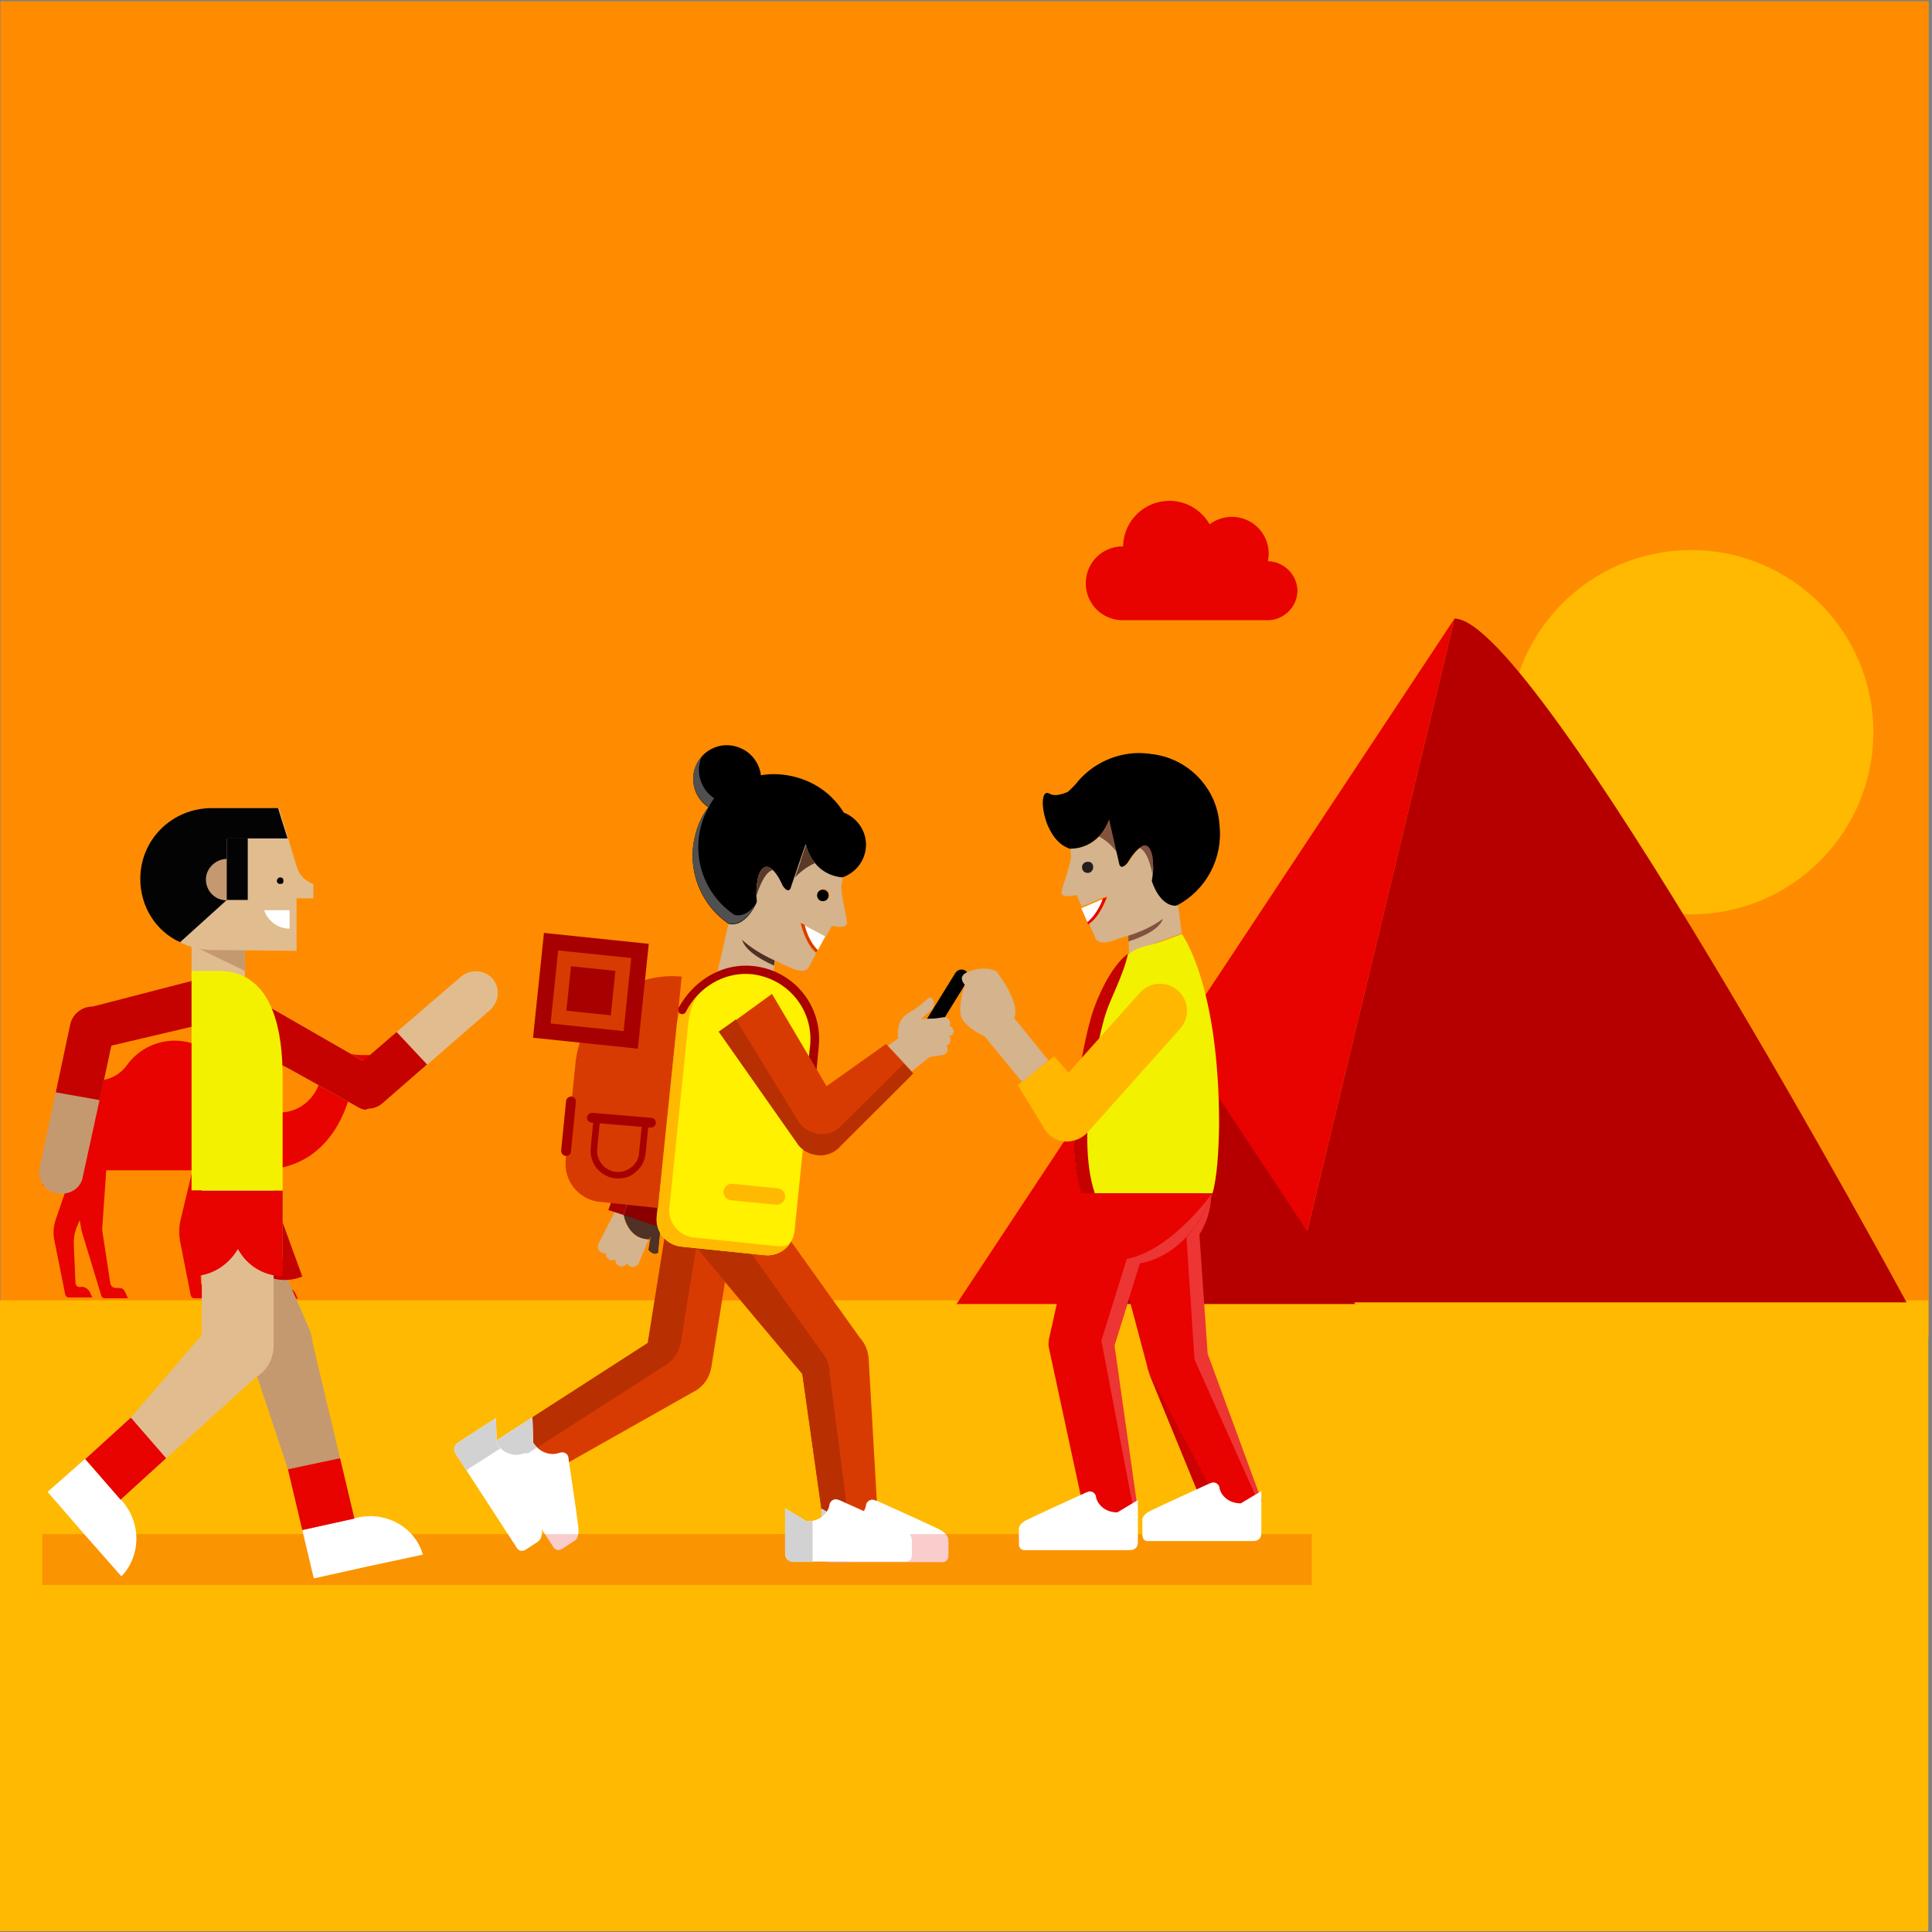 <?xml version="1.0" encoding="UTF-8"?>
<svg width="471px" height="471px" viewBox="0 0 471 471" version="1.1" xmlns="http://www.w3.org/2000/svg" xmlns:xlink="http://www.w3.org/1999/xlink">
    <rect x="0" y="0" width="471" height="471" fill="#808080" stroke="none"/>
    <!-- Generator: Sketch 43.2 (39069) - http://www.bohemiancoding.com/sketch -->
    <title>appeals-6</title>
    <desc>Created with Sketch.</desc>
    <defs></defs>
    <g id="Page-1" stroke="none" stroke-width="1" fill="none" fill-rule="evenodd">
        <g id="appeals-6" fill-rule="nonzero">
            <g id="Group">
                <path d="M218.9,344.7 L219.2,342.9" id="Shape" fill="#5C005C"></path>
                <rect id="Rectangle-path" fill="#FF8C00" x="0.1" y="0.3" width="470.1" height="325.7"></rect>
                <rect id="Rectangle-path" fill="#FFB900" x="0" y="317" width="470.1" height="153.8"></rect>
                <g transform="translate(10, 122)" id="Shape">
                    <path d="M357.9,56.5 C357.9,81 377.8,100.9 402.3,100.9 C426.8,100.9 446.7,81 446.7,56.5 C446.7,32 426.8,12.1 402.3,12.1 C377.8,12.1 357.9,31.9 357.9,56.5" fill="#FFB900"></path>
                    <path d="M344.6,28.8 C364.6,28.8 454.8,195.5 454.8,195.5 L304.5,195.5 L344.6,28.8 L344.6,28.8 Z" fill="#B60000"></path>
                    <polyline fill="#E80200" points="344.6 28.8 304.5 195.5 234.3 195.5 344.6 28.8"></polyline>
                    <polygon fill="#B60000" points="271.8 122.4 320.4 195.9 254.1 195.9"></polygon>
                    <polyline fill="#E80200" points="271.8 122.4 254.1 195.9 223.2 195.9 271.8 122.4"></polyline>
                    <path d="M299.1,14.8 C299.2,14.2 299.3,13.6 299.3,13 C299.3,8 295.3,4 290.3,4 C288.3,4 286.4,4.7 284.9,5.8 C282.9,2.4 279.3,0.1 275.1,0.1 C269,0.1 264,4.9 263.8,11 L263.8,11.2 L263.7,11.2 C258.7,11.2 254.7,15.2 254.7,20.2 C254.7,25.2 258.7,29.2 263.7,29.2 L299,29.2 C300.5,29.2 301.8,28.8 303,28 C305,26.7 306.3,24.5 306.3,21.9 C306.2,18.1 303,14.9 299.1,14.8" fill="#E80200"></path>
                    <path d="M219,250.9 C216.5,249.6 203.5,243.8 203.5,243.8 C203.5,243.8 203.5,243.8 203.4,243.8 C203.2,243.7 202.9,243.6 202.7,243.6 C201.9,243.6 201.2,244.2 201.1,245 C201.1,245 201.1,245 201.1,245.1 C200.9,246.4 199.3,249 195.6,249 L190.3,245.8 L190.3,256.7 C190.3,256.7 190.1,258.8 192.5,258.8 L219.5,258.8 C219.5,258.8 221.2,259.1 221.2,257.1 L221.2,253.6 C221.1,253.6 221.5,252.2 219,250.9" fill="#FFFFFF"></path>
                    <path d="M161.9,169.3 C161.7,169.3 161.5,169.3 161.3,169.2 L160,169.2 C156.4,169.5 153.3,172.2 152.7,176 L148,205.4 L118.5,224.4 C115.6,226.3 114.3,229.6 115,232.8 C115.1,233.3 115.2,233.7 115.4,234.1 C115.6,234.6 115.8,235.1 116.1,235.5 C117.6,237.9 122.9,239.2 122.9,239.2 L127.4,235.2 L159.8,216.9 C161.7,215.7 163,213.7 163.4,211.4 L168.7,178.4 C169.3,174.1 166.3,170 161.9,169.3" fill="#D83B01"></path>
                    <path d="M201.8,209.8 C201.8,207.7 201,205.6 199.6,204.1 L178.1,174 C175,170.8 169.9,170.7 166.7,173.8 C166.2,174.2 165.8,174.7 165.5,175.3 C163.5,178.4 157.4,179.7 160,182.5 L185.6,213 L190.4,247 C190.3,250.6 195.8,254.8 195.8,254.8 C195.8,254.8 197.5,255.3 198.3,255.3 L198.5,255.3 L204.1,249.8 L201.8,209.8 Z" fill="#D83B01"></path>
                    <path d="M192.3,213 C192.3,210.9 191.5,208.8 190.1,207.3 L168.6,177.2 C167.7,176.3 166.6,175.6 165.5,175.2 C163.5,178.3 157.6,179.9 160.2,182.6 L185.6,212.9 L190.4,246.9 C190.3,250.5 192.6,253.5 195.8,254.7 C196.6,253.5 197.1,252 197.1,250.5 L192.3,213 Z" fill="#B82F01"></path>
                    <path d="M161.2,169.2 L159.9,169.2 C156.3,169.5 153.2,172.2 152.6,176 L147.9,205.4 L118.4,224.4 C118.3,224.4 118.3,224.5 118.2,224.5 L119.7,223.6 L119.9,229.8 C120.2,230.3 120.5,230.6 120.8,231 L152.4,210.7 C154.3,209.5 155.6,207.5 156,205.2 L161.3,172.2 C161.5,171.1 161.4,170.1 161.2,169.2" fill="#B82F01"></path>
                    <path d="M215.2,132.8 C214.9,132.8 214.6,132.7 214.3,132.5 C213.5,132 213.2,130.9 213.7,130.1 L222.9,115.2 C223.4,114.4 224.5,114.1 225.3,114.6 C226.1,115.1 226.4,116.2 225.9,117 L216.7,131.9 C216.4,132.5 215.8,132.8 215.2,132.8" fill="#000000"></path>
                    <path d="M222.5,129.2 C222.4,128.7 222,128.3 221.5,128.1 C221.6,127.8 221.7,127.5 221.6,127.2 C221.5,126.4 220.8,125.9 220,126 L217.9,126.3 L214.5,126.4 L217.3,124 C217.3,124 218.5,121.8 216.6,121.1 C211.9,125.3 211.7,124.4 210.2,126 C208.8,127.6 208.7,130 209,131.1 L209,131.1 L202.5,135.8 L207.6,142.9 L216.6,135.7 L219.8,135.2 C220.6,135.1 221.1,134.4 221,133.6 C221,133.3 220.8,133.1 220.7,132.9 C221.4,132.7 221.8,132 221.7,131.3 C221.7,131 221.5,130.7 221.3,130.5 L221.3,130.5 C222.1,130.7 222.6,129.9 222.5,129.2" fill="#D4B38D"></path>
                    <path d="M142,174.2 L149.6,173.2 C149.3,172.8 149.1,172.4 148.8,172.3 C147.9,171.7 141.3,170.7 141.3,170.7 L135.9,181.2 L135.9,181.2 C135.9,181.2 135.9,181.2 135.9,181.3 C135.5,182.1 135.9,183 136.7,183.4 C137,183.6 137.4,183.6 137.7,183.5 C137.6,184.2 138,184.8 138.6,185.1 C139.1,185.3 139.6,185.3 140,185 C139.9,185.6 140.3,186.3 140.9,186.6 C141.6,186.9 142.4,186.7 142.9,186 C143.1,186.3 143.3,186.6 143.6,186.7 C144.4,187.1 145.3,186.7 145.7,186 L145.7,186 L148.2,180 L148.2,180 C142.9,180.1 142,174.2 142,174.2" fill="#D4B38D"></path>
                    <path d="M148.1,182.7 C148.1,182.7 149.3,184.2 150.4,183.4 C151,177.4 151.1,176.3 151.1,176.3 C151.1,176.3 150.4,174.4 149.7,173.2 L142.1,174.2 C142.1,174.2 143,180.1 148.3,180.1 L148.7,179.2 L148.1,182.7 Z" fill="#593A29"></path>
                    <path d="M148.1,182.7 C148.1,182.7 149.3,184.2 150.4,183.4 C151,177.4 151.1,176.3 151.1,176.3 C151.1,176.3 150.4,174.4 149.7,173.2 L142.1,174.2 C142.1,174.2 143,180.1 148.3,180.1 L148.7,179.2 L148.1,182.7 Z" fill="#4F3125"></path>
                    <polygon fill="#8A0000" points="142 174.2 150.9 177.2 155.7 163.9 146.8 161"></polygon>
                    <polyline fill="#A80000" points="146.8 161 143.1 159.7 138.3 173 142 174.2"></polyline>
                    <polygon fill="#D4B38D" points="178.5 116 164.6 116.3 167.9 101.9 179.2 110.1"></polygon>
                    <path d="M171.1,105 C171.1,105 168.4,108.8 178.7,113.4 C178.9,112 178.9,111.7 178.9,111.7" fill="#4F3125"></path>
                    <path d="M196.4,102 C196.3,101.4 194.7,94.6 195.2,93.4 C195.3,92.9 195.4,92.4 195.5,91.9 L195.5,91.9 C192.2,91.6 191.5,88.4 190.1,86.7 C189.5,87 186.7,80.6 186.2,81 C184.8,81.9 183.6,90.5 182.9,91.3 C182.5,92.5 183,94.2 182.8,94.6 C182.1,95.9 180.9,93.9 180.9,93.9 C180.9,93.9 179.8,91.4 178.5,90.1 C179,88.8 177.5,84.2 173.9,88.4 C172.8,89.6 173.3,95.4 173.1,96.3 C173.1,97.2 172.9,97.1 172.9,97.1 L172.8,97.8 C172.8,97.8 172.2,104.2 167.9,103.5 C167.9,103.5 167.9,103.5 167.8,103.5 L167.8,103.5 L167.8,103.5 L167.8,103.5 C171.7,109.6 179.3,112.3 182.7,113.9 C186.3,115.6 187.1,113.9 187.1,113.9 L189,110.4 C186.4,108.4 185.2,103.2 185.2,103.2 L186.2,103.7 L186.2,103.6 L191.3,106.4 L192.8,103.7 C197.3,104.7 196.4,102.6 196.4,102 M190.4,97.6 C189.9,97.5 189.5,97.1 189.3,96.6 C189.2,96.4 189.2,96.1 189.3,95.9 C189.4,95.3 189.9,94.9 190.5,94.8 L191,94.8 C191.8,95 192.3,95.7 192.1,96.5 C191.9,97.3 191.1,97.8 190.4,97.6" fill="#D4B38D"></path>
                    <path d="M195.7,76.1 C193.2,72 189.2,68.9 184.2,67.5 C181.3,66.7 178.3,66.5 175.5,67 C175.1,63.8 172.9,61 169.5,60 C165.1,58.7 160.5,61.3 159.3,65.7 C158.3,69.2 159.8,72.9 162.7,74.8 C161.3,76.7 160.2,78.8 159.6,81.2 C157.2,89.7 160.7,98.5 167.6,103.2 C167.7,103.2 167.8,103.3 167.9,103.3 L167.9,103.3 C172.1,103.9 174.5,97.9 174.5,97.9 L174.5,97.9 L174.5,97.9 C174.5,97.9 174.5,97.3 174.4,96.4 C174.4,95.6 174.4,94.6 174.5,93.7 C174.7,92 175.1,90.4 176.1,89.6 C176.9,89 177.7,89.4 178.4,90.1 C179.8,91.4 180.8,93.9 180.8,93.9 C180.8,93.9 182,95.9 182.7,94.6 L186.4,83.8 L186.4,83.8 C186.5,84.1 187,86.3 188.6,88.3 C189.9,90 192.1,91.6 195.4,91.9 L195.4,91.9 C197.9,91 200,89 200.8,86.2 C202,82.1 199.8,77.7 195.7,76.1" fill="#000000"></path>
                    <path d="M173.3,114.5 C164,113.5 155.7,120.3 154.7,129.6 L150.1,174.6 C149.7,178.2 152.4,181.5 156,181.9 L176.4,184 C180,184.4 183.3,181.7 183.7,178.1 L188.3,133.1 C189.4,123.7 182.6,115.4 173.3,114.5" fill="#FFF100"></path>
                    <path d="M179.5,181.8 L159.1,179.7 C155.5,179.3 152.8,176 153.2,172.4 L157.8,127.4 C158.2,123.1 160.3,119.3 163.3,116.6 C158.7,119.2 155.4,123.9 154.8,129.6 L150.2,174.6 C149.8,178.2 152.5,181.5 156.1,181.9 L176.5,184 C178.9,184.2 181.1,183.2 182.4,181.4 C181.5,181.7 180.5,181.9 179.5,181.8" fill="#FFB900"></path>
                    <path d="M187.8,140.4 L187.7,140.4 C187.1,140.3 186.7,139.8 186.8,139.2 L187.5,132.9 C187.9,128.7 186.7,124.6 184,121.3 C181.3,118 177.5,116 173.3,115.5 C167.3,114.9 161.4,117.9 157.9,123.4 L157.2,124.7 C156.9,125.2 156.3,125.4 155.8,125.1 C155.3,124.8 155.1,124.2 155.4,123.7 L156.2,122.4 C160.2,116.2 166.8,112.8 173.6,113.5 C178.4,114 182.7,116.3 185.7,120 C188.7,123.7 190.1,128.4 189.6,133.2 L189,139.5 C188.8,140 188.3,140.4 187.8,140.4" fill="#A80000"></path>
                    <path d="M212.6,139.7 C212.6,139.7 212.5,139.6 212.5,139.5 L212.3,139.3 L212.3,139.3 C212.1,139.1 211.9,138.8 211.6,138.5 C209.7,136.4 206,132.5 206,132.5 L191.5,142.8 L178.2,120.3 L165.4,129.6 L184.3,156.5 C185.3,158.2 187,159.3 189,159.6 C189.3,159.6 189.7,159.7 190,159.7 C191.6,159.7 193.2,159.1 194.4,158 C194.3,158 212.6,139.9 212.6,139.7 C212.7,139.8 212.6,139.8 212.6,139.7" fill="#D83B01"></path>
                    <path d="M130.3,137.1 L127.9,160.8 C127.4,165.9 131.1,170.5 136.2,171 L150.4,172.5 L156.2,116.1 C143.2,114.8 131.6,124.2 130.3,137.1" fill="#D83B01"></path>
                    <path d="M128,159.8 L127.9,159.8 C127.2,159.7 126.8,159.2 126.8,158.5 L128,146.4 C128.1,145.7 128.7,145.3 129.3,145.3 C130,145.4 130.4,145.9 130.4,146.6 L129.2,158.7 C129.2,159.4 128.6,159.8 128,159.8" fill="#A80000"></path>
                    <path d="M140.8,165.3 L140.1,165.3 C136.4,164.9 133.7,161.7 134,158 L134.7,150.7 L136.3,150.8 L135.6,158.1 C135.3,160.9 137.4,163.4 140.2,163.7 C141.6,163.8 142.9,163.4 144,162.5 C145.1,161.6 145.7,160.4 145.8,159 L146.5,151.9 L148.1,152.1 L147.4,159.2 C147.2,161 146.4,162.6 145,163.7 C143.9,164.8 142.4,165.3 140.8,165.3" fill="#A80000"></path>
                    <path d="M179.4,171.7 L179.2,171.7 L168.2,170.6 C167.1,170.5 166.3,169.5 166.4,168.4 C166.5,167.3 167.5,166.5 168.6,166.6 L179.6,167.7 C180.7,167.8 181.5,168.8 181.4,169.9 C181.3,170.9 180.4,171.7 179.4,171.7" fill="#FFB900"></path>
                    <path d="M186.2,103.5 L185.2,103 C185.2,103 186.4,108.2 189,110.2 L189.3,109.6 C187.1,107.4 186.3,104 186.2,103.5" fill="#D83B01"></path>
                    <path d="M189.4,109.6 L191.2,106.3 L186.2,103.6 C186.3,104 187.1,107.4 189.4,109.6" fill="#FFFFFF"></path>
                    <path d="M186.5,83.9 L185.2,87.8 L185.1,88.2 C184.9,88.9 184.3,90.5 183.8,91.9 C184.8,90.9 186.4,89.4 188.7,88.4 C187.1,86.4 186.6,84.3 186.5,83.9 L186.5,83.9" fill="#593A29"></path>
                    <path d="M178.4,90.1 C177.7,89.4 176.8,89 176.1,89.6 C175.2,90.3 174.7,92 174.5,93.7 C174.4,94.7 174.4,95.7 174.4,96.4 C174.9,94.8 176.4,90.5 178.4,90.1" fill="#593A29"></path>
                    <path d="M169.3,101.1 L169.3,101.1 C169.2,101.1 169.1,101 169,101 C162,96.3 158.6,87.5 161,79 C161.7,76.6 162.8,74.5 164.1,72.6 C161.2,70.7 159.7,67 160.7,63.5 C160.8,63.1 160.9,62.8 161.1,62.4 C160.3,63.3 159.7,64.4 159.3,65.6 C158.3,69.1 159.8,72.8 162.7,74.7 C161.3,76.6 160.2,78.7 159.6,81.1 C157.2,89.6 160.7,98.4 167.6,103.1 C167.7,103.1 167.8,103.2 167.9,103.2 L167.9,103.2 C171.1,103.6 173.3,100.2 174.1,98.6 C173,100.1 171.4,101.4 169.3,101.1" fill="#505050"></path>
                    <path d="M148.7,152.9 L148.6,152.9 L134.2,151.7 C133.5,151.6 133.1,151.1 133.1,150.4 C133.2,149.7 133.7,149.3 134.4,149.3 L148.8,150.5 C149.5,150.6 149.9,151.1 149.9,151.8 C149.8,152.4 149.3,152.9 148.7,152.9" fill="#A80000"></path>
                    <path d="M192,96.3 C192,97.1 191.4,97.7 190.6,97.7 C189.8,97.7 189.2,97.1 189.2,96.3 C189.2,95.5 189.8,94.9 190.6,94.9 C191.4,94.9 192,95.5 192,96.3" fill="#000000"></path>
                    <path d="M39,190.7 L38.5,180.9 C38.4,178.8 38.8,176.7 39.8,174.9 L46.2,162.8 L37.8,159.6 L34,175.5 C33.6,177.2 33.6,178.9 33.9,180.6 L36.5,193.8 C36.6,194.2 36.9,194.5 37.4,194.5 L43,194.5 L42.4,193.2 C42,192.4 41.2,191.9 40.4,191.9 L40.4,191.9 C39.6,192 39.1,191.4 39,190.7" fill="#E80200"></path>
                    <path d="M81.1,135.2 L78,135.2 C77.1,135.2 76.2,135.1 75.4,134.9 L72.4,134.1 C72.1,134 71.8,133.8 71.7,133.5 C71.5,132.8 70.8,132.2 70,132.3 C69.1,132.3 68.4,133.2 68.4,134.1 L68.4,138.7 C68.4,144.2 64.1,149 58.6,149.2 C55.8,149.3 53.3,148.3 51.3,146.6 C51.3,146.6 47.7,143.6 44.9,138.7 C42.4,134.5 37.8,131.7 32.6,131.7 C27.9,131.7 23.6,134 21,137.6 C19.3,140 16.6,141.4 13.7,141.4 L13.6,141.4 C11.3,141.4 9.3,142.7 8.4,144.7 L8.4,144.7 L8.4,144.7 C8.2,145.1 8.1,145.4 8,145.8 L0.4,167 C1.2,167 2,166.5 2.3,165.8 L7.4,154.6 L7.4,163.9 L9.9,178.1 L14.7,193.9 C14.8,194.3 15.2,194.5 15.5,194.5 L21.2,194.5 L20.4,192.8 C20.2,192.3 19.7,192 19.1,192 L18.2,192 C17.6,192 17,191.5 16.9,190.9 L14.9,177.8 L15.9,163.3 L18.8,163.3 L45.6,163.3 L56.1,194 C56.2,194.4 56.6,194.6 56.9,194.6 L62.6,194.6 L62,193.3 C61.6,192.5 60.9,192 60,192 L59.5,192 C58.9,192 58.3,191.5 58.2,190.9 L53,163.2 L53.4,163.2 C73.8,163.2 76.1,141.1 76.1,141.1 L81,141.1 C82.6,141.1 83.9,139.8 83.9,138.2 C84,136.5 82.7,135.2 81.1,135.2" fill="#E80200"></path>
                    <path d="M8.4,190.7 L8,181.7 C7.9,179.9 8.2,178.2 9,176.5 L12.9,167.5 L8.5,160.9 L3.6,175.3 C3,177 2.9,178.9 3.3,180.6 L5.9,193.6 C6,194 6.3,194.3 6.8,194.3 L12.5,194.3 L11.9,193 C11.5,192.2 10.7,191.7 9.9,191.7 C9,192 8.4,191.4 8.4,190.7" fill="#E80200"></path>
                    <path d="M194.7,152.8 C193.5,153.9 191.9,154.5 190.3,154.5 C190,154.5 189.6,154.5 189.3,154.4 C187.4,154.1 185.6,153 184.6,151.3 L169.4,126.5 C169.5,126.5 165.2,129.5 165.2,129.5 L184.1,156.4 C185.1,158.1 186.8,159.2 188.8,159.5 C189.1,159.5 189.5,159.6 189.8,159.6 C191.4,159.6 193,159 194.2,157.9 C194.2,157.9 212.5,139.8 212.6,139.7 C212.6,139.7 211.6,138.6 210.3,137.3 C205.3,142.4 194.7,152.8 194.7,152.8" fill="#B82F01"></path>
                    <path d="M219,250.9 C216.5,249.6 203.5,243.8 203.5,243.8 C203.5,243.8 203.5,243.8 203.4,243.8 C203.2,243.7 202.9,243.6 202.7,243.6 C201.9,243.6 201.2,244.2 201.1,245 C201.1,245 201.1,245 201.1,245.1 C200.9,246.4 199.3,249 195.6,249 L190.3,245.8 L190.3,256.7 C190.3,256.7 190.1,258.8 192.5,258.8 L219.5,258.8 C219.5,258.8 221.2,259.1 221.2,257.1 L221.2,253.6 C221.1,253.6 221.5,252.2 219,250.9" fill="#FFFFFF"></path>
                    <path d="M131,250.4 C130.7,247.6 128.6,233.6 128.6,233.6 C128.6,233.6 128.6,233.6 128.6,233.5 C128.6,233.3 128.5,233 128.4,232.8 C128,232.1 127.1,231.9 126.4,232.2 C126.4,232.2 126.4,232.2 126.3,232.2 C125.1,232.7 122,232.8 120,229.7 L119.8,223.5 L110.7,229.4 C110.7,229.4 108.8,230.4 110.1,232.4 L124.8,255 C124.8,255 125.5,256.6 127.2,255.5 L130.1,253.6 C129.9,253.7 131.3,253.3 131,250.4" fill="#FFFFFF"></path>
                    <path d="M113.4,235.7 L120.9,230.9 C120.6,230.6 120.2,230.2 120,229.7 L119.8,223.5 L110.7,229.4 C110.7,229.4 108.8,230.4 110.1,232.4 L112.7,236.5 C112.9,236 113.4,235.7 113.4,235.7" fill="#D2D2D2"></path>
                    <path d="M196.9,248.9 C196.5,249 196.1,249 195.6,249 L190.3,245.8 L190.3,256.7 C190.3,256.7 190.1,258.9 192.5,258.9 L197,258.9 L197,248.9 L196.9,248.9 Z" fill="#D2D2D2"></path>
                </g>
            </g>
            <rect id="Rectangle-path" fill="#A80000" transform="translate(144.055, 241.543) rotate(5.952) translate(-144.055, -241.543) " x="131.205" y="228.693" width="25.7" height="25.7"></rect>
            <rect id="Rectangle-path" fill="#D83B01" transform="translate(144.055, 241.543) rotate(5.952) translate(-144.055, -241.543) " x="135.105" y="232.593" width="17.9" height="17.9"></rect>
            <rect id="Rectangle-path" fill="#A80000" transform="translate(144.055, 241.543) rotate(5.952) translate(-144.055, -241.543) " x="138.605" y="236.093" width="10.9" height="10.9"></rect>
            <rect id="Rectangle-path" fill="#E80200" opacity="0.2" x="10.3" y="374" width="309.5" height="12.4"></rect>
            <path d="M220.1,372.8 C217.6,371.5 204.6,365.7 204.6,365.7 C204.6,365.7 204.6,365.7 204.5,365.7 C204.3,365.6 204,365.5 203.8,365.5 C203,365.5 202.3,366.1 202.2,366.9 C202.2,366.9 202.2,366.9 202.2,367 C202,368.3 200.4,370.9 196.7,370.9 L191.4,367.7 L191.4,378.6 C191.4,378.6 191.2,380.7 193.6,380.7 L220.6,380.7 C220.6,380.7 222.3,381 222.3,379 L222.3,375.5 C222.2,375.5 222.7,374.1 220.1,372.8" id="Shape" fill="#FFFFFF"></path>
            <path d="M198,370.8 C197.6,370.9 197.2,370.9 196.7,370.9 L191.4,367.7 L191.4,378.6 C191.4,378.6 191.2,380.8 193.6,380.8 L198.1,380.8 L198.1,370.8 L198,370.8 Z" id="Shape" fill="#D2D2D2"></path>
            <path d="M132.1,372.6 C131.8,369.8 129.7,355.8 129.7,355.8 C129.7,355.8 129.7,355.8 129.7,355.7 C129.7,355.5 129.6,355.2 129.5,355 C129.1,354.3 128.2,354.1 127.5,354.4 C127.5,354.4 127.5,354.4 127.4,354.4 C126.2,354.9 123.1,355 121.1,351.9 L120.9,345.7 L111.8,351.6 C111.8,351.6 109.9,352.6 111.2,354.6 L125.9,377.2 C125.9,377.2 126.6,378.8 128.3,377.7 L131.2,375.8 C131,375.8 132.4,375.4 132.1,372.6" id="Shape" fill="#FFFFFF"></path>
            <path d="M114.5,357.9 L122,353.1 C121.7,352.8 121.3,352.4 121.1,351.9 L120.9,345.7 L111.8,351.6 C111.8,351.6 109.9,352.6 111.2,354.6 L113.8,358.7 C114,358.1 114.5,357.9 114.5,357.9" id="Shape" fill="#D2D2D2"></path>
            <g id="Group" transform="translate(234, 183)">
                <path d="M34.8,36.1 L35.8,35.7 C35.8,35.7 34.1,40.7 31.3,42.4 L31,41.7 C33.5,39.8 34.7,36.6 34.8,36.1" id="Shape" fill="#E80200"></path>
                <path d="M31.1,41.8 L29.6,38.4 L34.8,36.2 C34.7,36.6 33.5,39.8 31.1,41.8" id="Shape" fill="#FFFFFF"></path>
                <path d="M34.8,36.1 L29.6,38.3 L29.6,38.3 L34.8,36.1 L34.8,36.1" id="Shape" fill="#FBD9C0"></path>
                <path d="M53,37.7 C53,37.8 53,37.8 53,37.7 C53,37.8 53,37.8 53,37.7 C53,37.8 53,37.8 53,37.7" id="Shape" fill="#5E2F8E"></path>
                <path d="M37.5,21.1 L37.4,20.7 C37.4,20.7 37.4,20.9 37.5,21.1" id="Shape" fill="#F7CBAC"></path>
                <path d="M25,33.6 C25.1,33 27.4,26.5 27.1,25.3 C27,24.8 27,24.3 27,23.8 L27,23.8 C30.3,23.8 32.5,22.5 34,20.9 C35.8,19.1 36.5,17 36.6,16.7 L36.6,16.7 L37.5,20.7 L37.6,21.1 C37.8,21.8 38.1,23.4 38.5,24.9 C38.8,26.1 39,27.3 39.1,27.7 C39.6,29.1 41.1,27.2 41.1,27.2 C41.1,27.2 42.4,24.9 43.9,23.7 C44.7,23.1 45.6,22.8 46.2,23.4 C47,24.2 47.3,25.9 47.3,27.6 C47.3,28.6 47.2,29.6 47.2,30.3 C47.1,31.2 47,31.7 47,31.7 L47,31.7 L47,31.7 C47,31.7 48.3,36.1 51.2,37.3 L53,36.2 L54.1,44.5 L41.2,49.4 L41.2,45 C39.7,45.5 38.4,45.9 37.4,46.3 C33.7,47.6 33.1,45.8 33.1,45.8 L31.5,42.2 C34.3,40.5 36,35.5 36,35.5 L35,35.9 L35,35.8 L29.7,38 L28.5,35.2 C23.8,36.2 24.8,34.2 25,33.6" id="Shape" fill="#D4B38D"></path>
                <path d="M36.5,16.7 L37.4,20.7 L37.5,21.1 C37.7,21.8 38,23.4 38.4,24.9 C37.6,23.8 36.1,22.1 33.9,20.9 C35.7,19.2 36.4,17.1 36.5,16.7 C36.5,16.8 36.5,16.7 36.5,16.7" id="Shape" fill="#82523E"></path>
                <path d="M43.7,23.7 C44.5,23.1 45.4,22.8 46,23.4 C46.8,24.2 47.1,25.9 47.1,27.6 C47.1,28.6 47,29.6 47,30.3 C46.7,28.7 45.7,24.3 43.7,23.7" id="Shape" fill="#82523E"></path>
                <path d="M34.9,4.8 C34.9,4.8 25.1,12.5 21.9,10.5 C18.6,8.5 20.1,22 26.9,23.9" id="Shape" fill="#000000"></path>
                <path d="M61.6,107.9 L29.7,107.9 C24.7,93.3 31.1,68 32.3,64.3 C33.5,60.3 37,52.4 41.2,49.5 C43.3,48 44.9,47.7 47.4,47.1 C49,46.7 54.1,44.7 54.1,44.7 C54.1,44.7 63.2,56.7 63.2,91.1 L63.2,91.1 C63.1,97.8 62.7,104.1 61.6,107.9" id="Shape" fill="#F2F100"></path>
                <path d="M32.2,64.3 C33.4,60.3 36.9,52.4 41,49.5 C39.9,54.7 36.7,60.4 35.5,64.3 C34.3,68 28,93.3 32.9,107.9 L29.6,107.9 C24.7,93.3 31,68 32.2,64.3" id="Shape" fill="#C60201"></path>
                <polyline id="Shape" fill="#D4B38D" points="3 66.4 4.2 68.3 12.8 62.6 12.2 60.4"></polyline>
                <path d="M12.2,60.4 L3,66.4" id="Shape" fill="#D4B38D"></path>
                <path d="M23,74.5 L26.5,78.5 L43.9,59 C46.3,56.3 50.5,56.1 53.2,58.5 C55.9,60.9 56.1,65.1 53.7,67.8 L31.1,93.1 C29.8,94.5 27.9,95.3 26,95.3 C25.7,95.3 25.4,95.3 25,95.2 C23.4,94.9 22,94.1 21,92.8 C14.1,81.5 13.9,81.2 14.1,81.5 L23,74.5 Z" id="Shape" fill="#FFB700"></path>
                <path d="M8.9,53.8 C8.9,53.8 6.5,52.3 2.3,53.8 C-1.9,55.3 2.5,58.2 2.5,58.2 L2.3,58.9 L2.3,58.9 C2.6,59.9 3.1,60.9 3.4,61.1 C3.8,61.3 8.8,61.1 9.2,65.5 C9.3,66.3 9.6,67.4 9.4,67.9 L13.3,65.1 C14.8,61.2 8.9,53.8 8.9,53.8" id="Shape" fill="#D4B38D"></path>
                <path d="M7.7,70.4 L11.8,69.2 L11.3,64 L11.2,63.3 L11.2,63.3 C10.5,62.5 9.7,62 9.4,61.9 C9,61.9 6.5,61.3 4.3,57.7 C3.9,57.1 2.5,56.5 1.3,57 C1.3,57 -2.86298762e-14,59.9 0.1,63.7 C0.1,67.6 7.7,70.4 7.7,70.4" id="Shape" fill="#D4B38D"></path>
                <polygon id="Shape" fill="#D4B38D" points="9.2 68.2 5.7 69.2 6.9 70.7 15.2 80.8 21.6 75.5 13.1 65"></polygon>
                <path d="M10.8,54.4 L10.8,60.1" id="Shape" fill="#D4B38D"></path>
                <path d="M28.2,8.2 C31.1,4.5 35.3,1.8 40.3,0.9 C42.4,0.5 44.5,0.5 46.5,0.8 C55.5,1.7 62.7,9 63.3,18.1 C64.2,26.3 60,34 53,37.7 C52.9,37.7 52.8,37.7 52.7,37.8 L52.7,37.8 C48.6,37.9 46.8,31.8 46.8,31.8 L46.8,31.8 L46.8,31.8 C46.8,31.8 46.9,31.2 47,30.4 C47.1,29.6 47.2,28.7 47.1,27.7 C47.1,26.1 46.8,24.4 46,23.5 C45.3,22.8 44.5,23.1 43.7,23.8 C42.2,25 40.9,27.3 40.9,27.3 C40.9,27.3 39.5,29.2 38.9,27.8 L36.4,16.8 L36.4,16.8 C36.3,17.1 35.6,19.2 33.8,21 C32.3,22.5 30.1,23.9 26.8,23.9 L26.8,23.9 C24.4,22.8 22.6,20.6 22.1,17.8 C21.4,13.4 24.5,12.2 28.2,8.2" id="Shape" fill="#000000"></path>
                <path d="M49.5,41 C49,42.5 47.1,44.6 41.1,46.5 L41.1,45.1 C43.7,44.3 46.8,43 49.5,41" id="Shape" fill="#82523E"></path>
                <path d="M29.7,107.9 L30,107.9 L61.3,107.9 C61.3,111 60.6,114.5 58.4,118 L60.4,147 L73.6,182.9 L61,187.9 L46,151.3 C45.8,150.8 45.7,150.3 45.6,149.8 L38.9,124.6 C31.2,119 29.7,107.9 29.7,107.9" id="Shape" fill="#E80200"></path>
                <g opacity="0.2" transform="translate(55, 107)" id="Shape" fill="#FFFFFF">
                    <g>
                        <path d="M17.6,75.8 L2.2,41.4 L0.2,10.9 C2.4,7.4 3.1,3.9 3.1,0.8 L6.3,0.8 C6.3,3.9 5.6,7.4 3.4,10.9 L5.4,39.9 L18.6,75.8 L17.6,75.8 Z"></path>
                    </g>
                </g>
                <path d="M21.9,142.7 L29.6,107.9 L47.9,107.9 L61.6,107.9 C61.6,107.9 57.1,122.6 43.9,125.1 L37.7,145 L43.4,185.2 L30.8,187.8 L21.8,146 C21.5,144.9 21.6,143.7 21.9,142.7" id="Shape" fill="#E80200"></path>
                <g opacity="0.2" transform="translate(34, 107)" id="Shape" fill="#FFFFFF">
                    <g>
                        <path d="M8.3,77.9 L0.5,36.8 L6.7,16.9 C17.7,14.8 27.6,0.8 27.6,0.8 C27.6,0.8 23.1,15.5 9.9,18 L3.7,37.9 L9.4,78.1 L8.3,77.9 Z"></path>
                    </g>
                </g>
                <path d="M16.4,187.5 C18.8,186.3 30.9,180.8 30.9,180.8 L31,180.8 C31.2,180.7 31.4,180.6 31.7,180.6 C32.5,180.6 33.1,181.2 33.2,181.9 C33.2,181.9 33.2,181.9 33.2,182 C33.4,183.2 34.9,185.7 38.4,185.7 L43.4,182.7 L43.4,192.9 C43.4,192.9 43.6,194.9 41.4,194.9 L16,194.9 C16,194.9 14.4,195.2 14.4,193.3 L14.4,190 C14.4,190 14,188.7 16.4,187.5" id="Shape" fill="#FFFFFF"></path>
                <polygon id="Shape" fill="#CC0101" points="59.4 184.2 45.9 151.3 62.8 182.8"></polygon>
                <path d="M46.5,185.3 C48.9,184.1 61,178.6 61,178.6 L61.1,178.6 C61.3,178.5 61.5,178.4 61.8,178.4 C62.6,178.4 63.2,179 63.3,179.7 C63.3,179.7 63.3,179.7 63.3,179.8 C63.5,181 65,183.5 68.5,183.5 L73.5,180.5 L73.5,190.7 C73.5,190.7 73.7,192.7 71.5,192.7 L46.1,192.7 C46.1,192.7 44.5,193 44.5,191.1 L44.5,187.8 C44.5,187.8 44.1,186.5 46.5,185.3" id="Shape" fill="#FFFFFF"></path>
                <path d="M31,27.1 L31.5,27.1 C32.1,27.2 32.5,27.7 32.5,28.3 C32.5,28.5 32.5,28.8 32.4,29 C32.2,29.4 31.8,29.8 31.3,29.8 C30.5,29.9 29.8,29.3 29.8,28.5 C29.7,27.9 30.2,27.2 31,27.1" id="Shape" fill="#221F1F"></path>
            </g>
            <g id="Group" transform="translate(9, 197)">
                <path d="M18.8,55 C19.2,52.1 17.4,49.2 14.5,48.6 L14.5,48.6 C11.6,48 8.7,50 8.1,52.9 L0.7,87.5 C0.1,90.6 1.9,93.5 4.8,93.9 L4.8,93.9 C7.9,94.5 10.8,92.7 11.2,89.8 L18.8,55 Z" id="Shape" fill="#C49970"></path>
                <path d="M66.5,127.2 L54.5,99.7 L39.9,106 L51.9,133.5 C53.6,137.5 58.3,139.3 62.2,137.5 C66.2,135.8 68.2,131.1 66.5,127.2 Z" id="Shape" fill="#C49970"></path>
                <path d="M78.5,172.9 C85.3,171.5 92.2,175.4 94.1,182 L81,184.8 L67.5,187.8 L64.7,176 L78.5,172.9 Z" id="Shape" fill="#FFFFFF"></path>
                <polygon id="Shape" fill="#C49970" points="66.7 128.2 77.4 173.2 64.7 176 61.2 161.2 52.2 134.1"></polygon>
                <polygon id="Shape" fill="#E80200" points="73.9 158.5 77.4 173.2 64.7 176 61.2 161.2"></polygon>
                <path d="M59.5,99.9 C42.2,107.5 44.3,114.6 44.3,114.6 L47.4,121.8 L47.6,121.7 C51.4,120 53.7,116.6 54,112.8 C56.8,115.2 61.1,115.7 64.7,114.2 L59.5,99.9 Z" id="Shape" fill="#C60201"></path>
                <path d="M12,48.8 C9.1,49.4 10.8,50.8 11.4,53.7 L11.4,53.7 C12,56.8 14.9,58.6 17.8,58 L43.3,52 C46.2,51.4 48,48.5 47.4,45.4 L47.4,45.4 C46.8,42.5 43.9,40.7 41,41.3 L12,48.8 Z" id="Shape" fill="#C60201"></path>
                <path d="M57.7,131.1 C57.7,136 53.8,140 48.9,140 L48.9,140 C44.2,140 40.2,136.1 40.2,131.1 L40.2,90.1 C40.2,85.2 44.1,81.2 48.9,81.2 L48.9,81.2 C53.8,81.2 57.7,85.1 57.7,90.1 L57.7,131.1 Z" id="Shape" fill="#E1BC8F"></path>
                <path d="M78.6,73.1 C81.3,74.5 81.1,72.3 82.5,69.6 L82.5,69.6 C83.9,66.9 83.1,63.6 80.5,62.2 L51.1,45.3 C48.4,43.9 45.1,44.7 43.7,47.4 L43.7,47.4 C42.3,50.1 43.1,53.4 45.8,54.8 L78.6,73.1 Z" id="Shape" fill="#E1BC8F"></path>
                <path d="M78.6,73.1 C81.3,74.5 81.1,72.3 82.5,69.6 L82.5,69.6 C83.9,66.9 83.1,63.6 80.5,62.2 L51.1,45.3 C48.4,43.9 45.1,44.7 43.7,47.4 L43.7,47.4 C42.3,50.1 43.1,53.4 45.8,54.8 L78.6,73.1 Z" id="Shape" fill="#C60201"></path>
                <path d="M95.1,62.6 C92.8,64.4 85.4,56.6 87.7,54.6 L103.5,41 C105.8,39.2 109.1,39.4 111.1,41.6 L111.1,41.6 C113,43.9 112.7,47.2 110.5,49.2 L95.1,62.6 Z" id="Shape" fill="#E1BC8F"></path>
                <polygon id="Shape" fill="#C60201" points="62.2 63.8 67.3 54.8 55.8 48.2 54.2 60.1"></polygon>
                <rect id="Rectangle-path" fill="#E1BC8F" x="37.7" y="30.5" width="13" height="10.7"></rect>
                <path d="M44.3,39.7 C58.1,39.7 59.9,55.6 59.9,65.6 L59.9,93.2 L37.7,93.2 L37.7,39.7 L44.3,39.7 Z" id="Shape" fill="#F4F100"></path>
                <polygon id="Shape" fill="#55D455" points="59.9 93.3 37.7 93.3 59.9 109.7"></polygon>
                <polygon id="Shape" fill="#C49970" points="50.7 32.7 37.7 28.4 37.7 33.4 50.7 39.7"></polygon>
                <path d="M21,169.2 C25.5,174.6 25.3,182.4 20.6,187.3 L11.7,177.2 L2.6,166.7 L11.7,158.7 L21,169.2 Z" id="Shape" fill="#FFFFFF"></path>
                <polygon id="Shape" fill="#E1BC8F" points="55.2 137.1 20.4 168.6 11.8 158.7 22.9 148.6 40.2 128.5"></polygon>
                <polygon id="Shape" fill="#E80200" points="31.5 158.5 20.4 168.6 11.8 158.7 22.9 148.6"></polygon>
                <path d="M59.9,93.3 L37.7,93.3 L37.7,114.1 L37.9,114.1 C42.6,114.1 46.7,111.4 49,107.5 C51.1,111.4 55.2,114.1 59.9,114.1 L59.9,93.3 Z" id="Shape" fill="#E80200"></path>
                <path d="M25.4,17.3 C25.4,7.6 33.2,1.42108547e-14 42.9,1.42108547e-14 L59,1.42108547e-14 C59,1.42108547e-14 63.3,14.2 63.5,14.8 C64.1,16.5 65.6,17.9 67.4,18.5 L67.4,22 L63.3,22 L63.3,34.8 L42.7,34.6 L42.7,34.6 C42.7,34.6 42.7,34.6 42.5,34.6 L42.5,34.6 C33,34.4 25.4,26.8 25.4,17.3 Z" id="Shape" fill="#E1BC8F"></path>
                <path d="M46.3,22.4 L46.3,7.4 L61.1,7.4 C59.9,3.7 58.8,0 58.8,0 L42.7,0 C33,0 25.2,7.6 25.2,17.3 C25.2,24.1 29.1,30.1 34.9,32.7 L46.3,22.4 Z" id="Shape" fill="#030304"></path>
                <path d="M46.3,12.4 L46.3,22.5 C43.4,22.5 41.2,20.2 41.2,17.4 C41.2,14.6 43.7,12.4 46.3,12.4 Z" id="Shape" fill="#C49970"></path>
                <rect id="Rectangle-path" fill="#030304" x="46.3" y="7.4" width="5.1" height="15"></rect>
                <path d="M15.3,71.2 L18.8,54.9 C19.2,52 17.4,49.1 14.5,48.5 C11.6,47.9 8.7,49.9 8.1,52.8 L4.6,69.3 L15.3,71.2 Z" id="Shape" fill="#C60201"></path>
                <path d="M87.7,54.6 L77,63.8 C74.7,65.7 74.5,69.2 76.6,71.4 C78.4,73.7 82,73.9 84.2,72 L95.1,62.5 L87.7,54.6 Z" id="Shape" fill="#C60201"></path>
            </g>
            <g id="Group" transform="translate(64, 213)">
                <path d="M5.1,1.7 C5.1,2.3 4.9,2.5 4.3,2.5 C3.9,2.5 3.5,2.3 3.5,1.7 C3.5,1.3 3.9,0.9 4.3,0.9 C4.9,0.9 5.1,1.3 5.1,1.7 Z" id="Shape" fill="#030304"></path>
                <path d="M6.6,8.9 L0.4,8.9 C1.2,11.4 3.7,13.4 6.6,13.4 L6.6,8.9 Z" id="Shape" fill="#FFFFFF"></path>
            </g>
        </g>
    </g>
</svg>